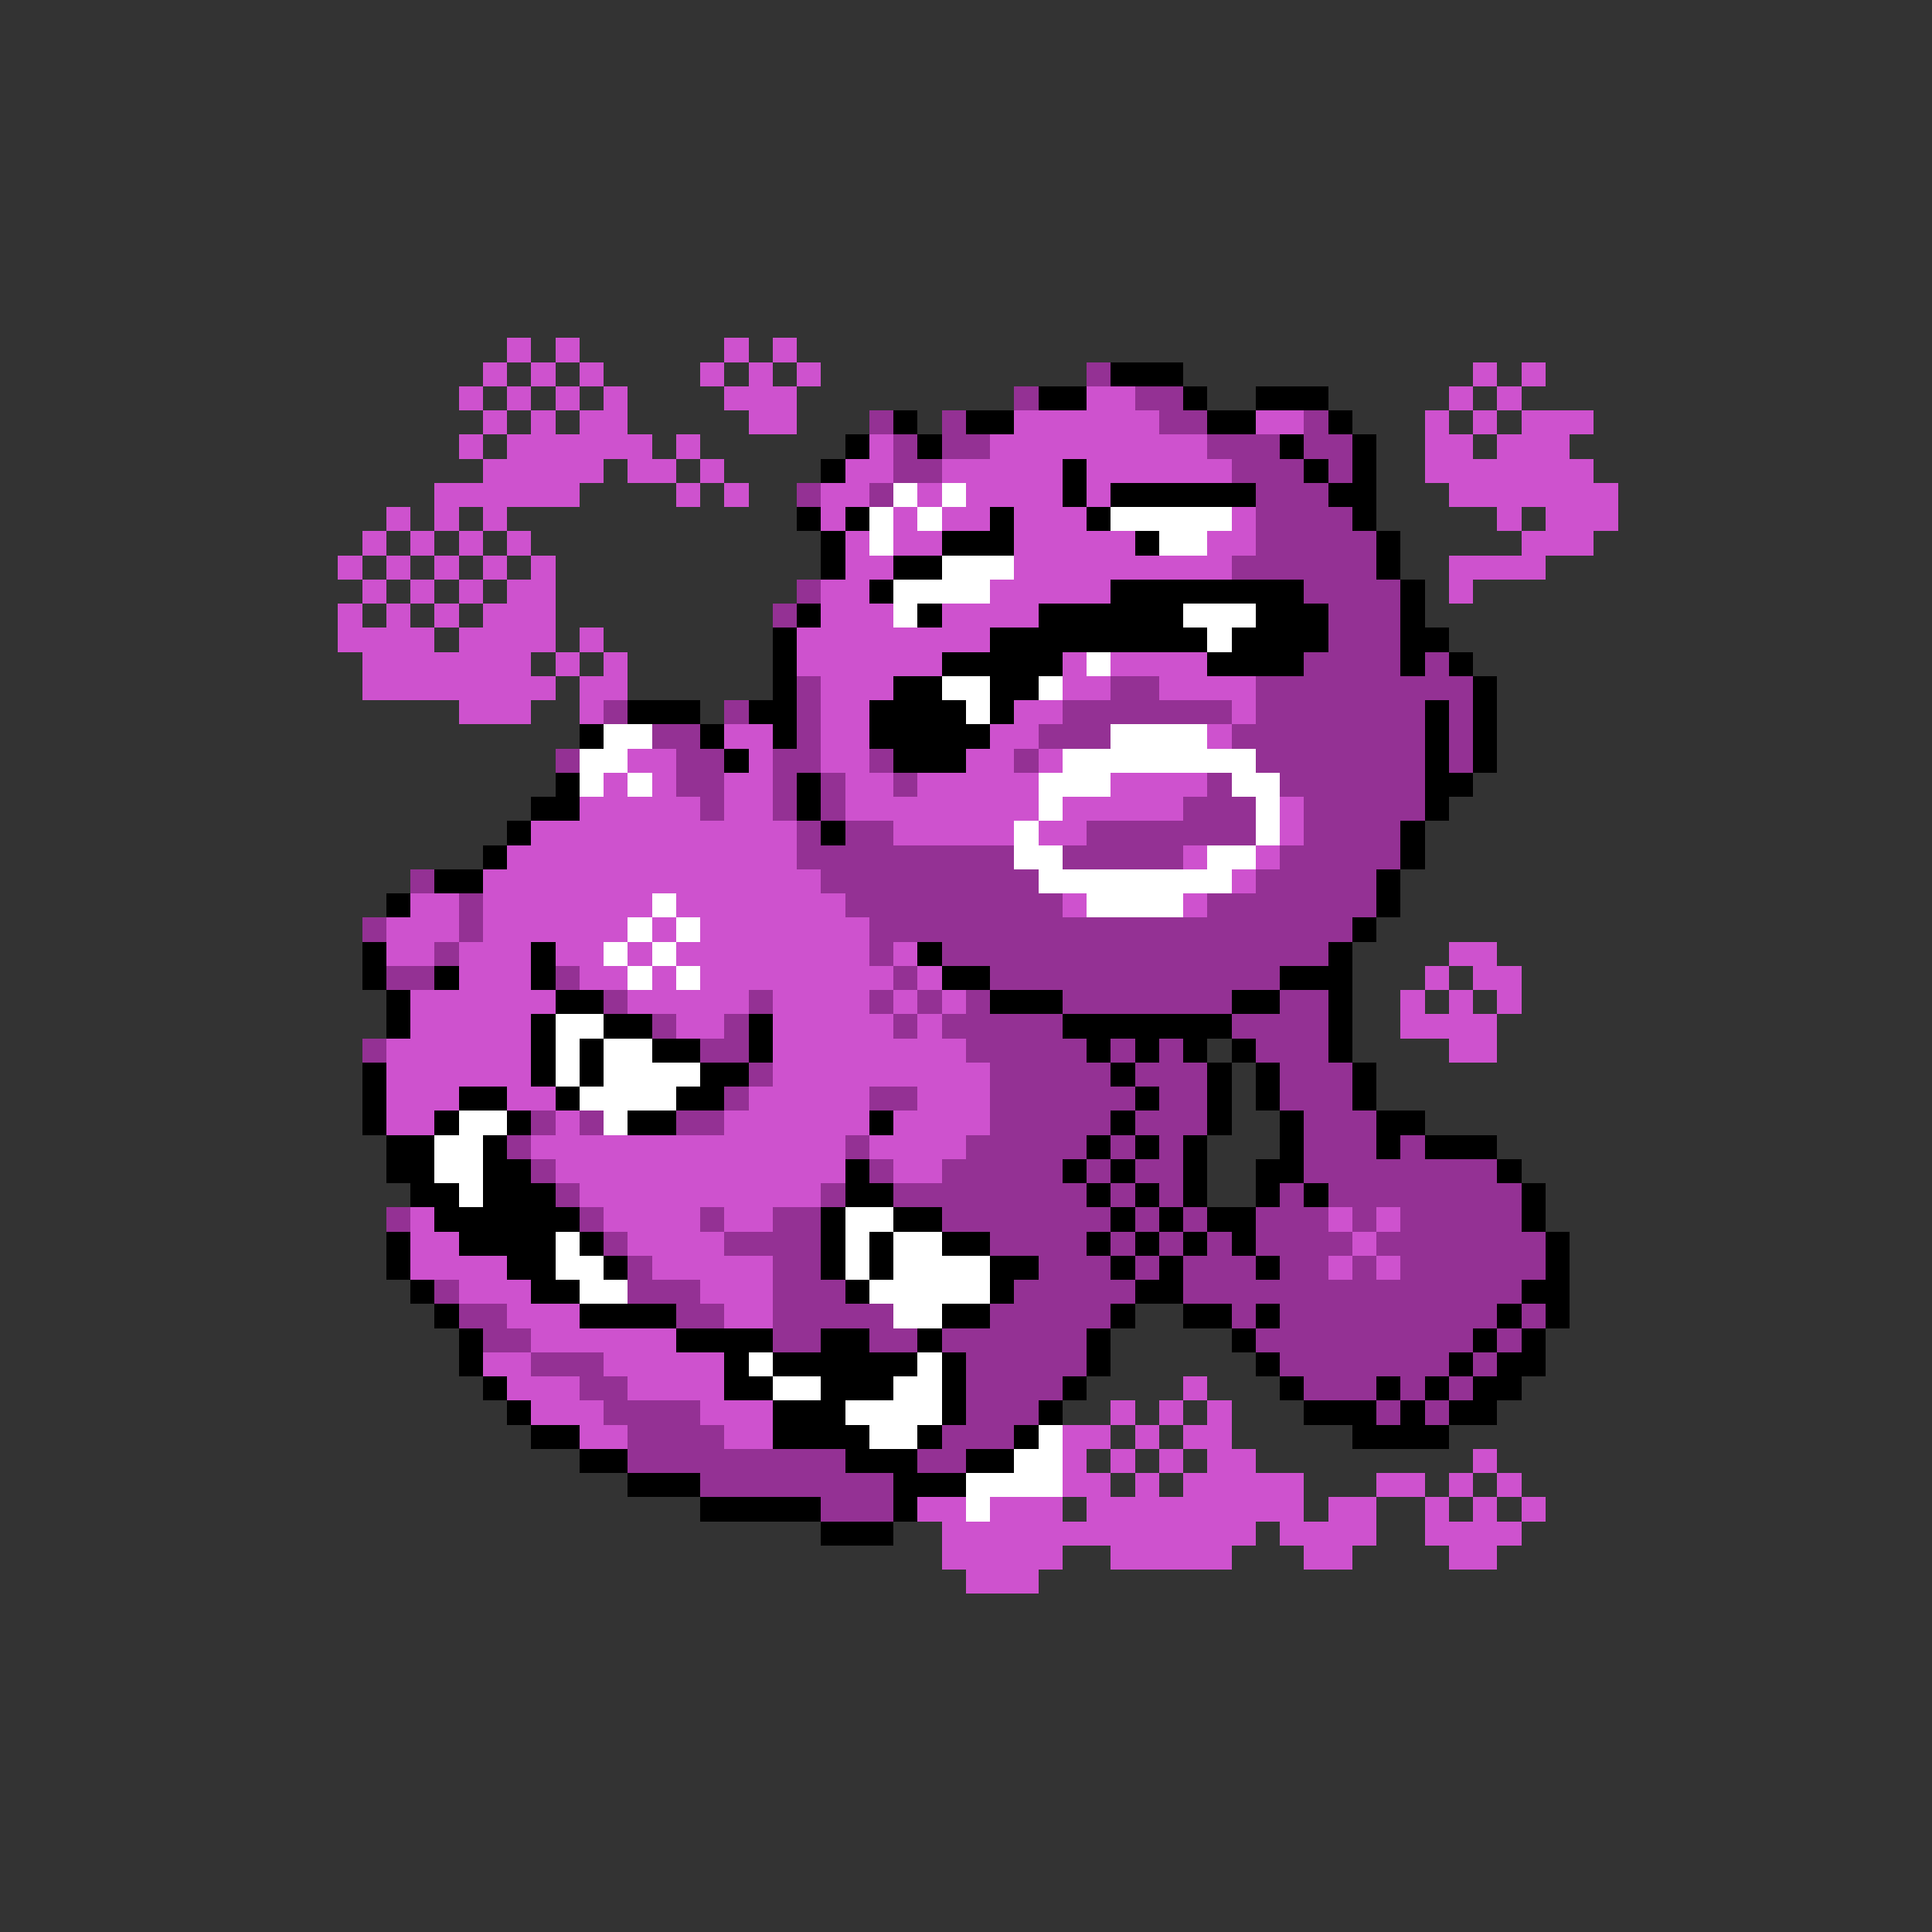 <svg xmlns="http://www.w3.org/2000/svg" viewBox="0 -0.5 80 80" shape-rendering="crispEdges">
<rect x="0" y="-0.5" width="80" height="80" fill="#333333" stroke="none"/>
<path stroke="#ce52ce" d="M21 14h1M23 14h1M30 14h1M32 14h1M20 15h1M22 15h1M24 15h1M29 15h1M31 15h1M33 15h1M61 15h1M63 15h1M19 16h1M21 16h1M23 16h1M25 16h1M30 16h3M45 16h2M60 16h1M62 16h1M20 17h1M22 17h1M24 17h2M31 17h2M42 17h6M52 17h2M59 17h1M61 17h1M63 17h3M19 18h1M21 18h6M28 18h1M36 18h1M41 18h9M59 18h2M62 18h3M20 19h5M26 19h2M29 19h1M35 19h2M39 19h5M45 19h6M59 19h7M18 20h6M28 20h1M30 20h1M34 20h2M38 20h1M40 20h4M45 20h1M60 20h7M16 21h1M18 21h1M20 21h1M34 21h1M37 21h1M39 21h2M42 21h3M51 21h1M62 21h1M64 21h3M15 22h1M17 22h1M19 22h1M21 22h1M35 22h1M37 22h2M42 22h5M50 22h2M63 22h3M14 23h1M16 23h1M18 23h1M20 23h1M22 23h1M35 23h2M42 23h9M60 23h4M15 24h1M17 24h1M19 24h1M21 24h2M34 24h2M41 24h5M60 24h1M14 25h1M16 25h1M18 25h1M20 25h3M34 25h3M39 25h4M14 26h4M19 26h4M24 26h1M33 26h8M15 27h7M23 27h1M25 27h1M33 27h6M44 27h1M46 27h4M15 28h8M24 28h2M34 28h3M44 28h2M48 28h4M19 29h3M24 29h1M34 29h2M42 29h2M51 29h1M30 30h2M34 30h2M41 30h2M50 30h1M26 31h2M31 31h1M34 31h2M40 31h2M43 31h1M25 32h1M27 32h1M30 32h2M35 32h2M38 32h5M46 32h4M24 33h5M30 33h2M35 33h8M44 33h5M53 33h1M22 34h11M37 34h5M43 34h2M53 34h1M21 35h12M49 35h1M52 35h1M20 36h14M51 36h1M17 37h2M20 37h7M28 37h7M44 37h1M49 37h1M16 38h3M20 38h6M27 38h1M29 38h7M16 39h2M19 39h3M23 39h2M26 39h1M28 39h8M37 39h1M60 39h2M19 40h3M24 40h2M27 40h1M29 40h8M38 40h1M59 40h1M61 40h2M17 41h6M26 41h5M32 41h4M37 41h1M39 41h1M58 41h1M60 41h1M62 41h1M17 42h5M28 42h2M32 42h5M38 42h1M58 42h4M16 43h6M32 43h8M60 43h2M16 44h6M32 44h9M16 45h3M21 45h2M31 45h5M38 45h3M16 46h2M23 46h1M30 46h6M37 46h4M22 47h13M36 47h4M23 48h12M37 48h2M24 49h10M17 50h1M25 50h4M30 50h2M55 50h1M57 50h1M17 51h2M26 51h4M56 51h1M17 52h4M27 52h5M55 52h1M57 52h1M19 53h3M29 53h3M21 54h3M30 54h2M22 55h6M20 56h2M25 56h5M21 57h3M26 57h4M49 57h1M22 58h3M29 58h3M46 58h1M48 58h1M50 58h1M24 59h2M30 59h2M44 59h2M47 59h1M49 59h2M44 60h1M46 60h1M48 60h1M50 60h2M61 60h1M44 61h2M47 61h1M49 61h5M57 61h2M60 61h1M62 61h1M38 62h2M41 62h3M45 62h9M55 62h2M59 62h1M61 62h1M63 62h1M39 63h13M53 63h4M59 63h4M39 64h5M46 64h5M54 64h2M60 64h2M40 65h3" />
<path stroke="#943194" d="M45 15h1M42 16h1M47 16h2M36 17h1M39 17h1M48 17h2M54 17h1M37 18h1M39 18h2M50 18h3M54 18h2M37 19h2M51 19h3M55 19h1M33 20h1M36 20h1M52 20h3M52 21h4M52 22h5M51 23h6M33 24h1M54 24h4M32 25h1M55 25h3M55 26h3M54 27h4M59 27h1M33 28h1M46 28h2M52 28h9M25 29h1M30 29h1M33 29h1M44 29h7M52 29h7M60 29h1M27 30h2M33 30h1M43 30h3M51 30h8M60 30h1M23 31h1M28 31h2M32 31h2M36 31h1M42 31h1M52 31h7M60 31h1M28 32h2M32 32h1M34 32h1M37 32h1M50 32h1M53 32h6M29 33h1M32 33h1M34 33h1M49 33h3M54 33h5M33 34h1M35 34h2M45 34h7M54 34h4M33 35h9M44 35h5M53 35h5M17 36h1M34 36h9M52 36h5M19 37h1M35 37h9M50 37h7M15 38h1M19 38h1M36 38h20M18 39h1M36 39h1M39 39h16M16 40h2M23 40h1M37 40h1M41 40h12M25 41h1M31 41h1M36 41h1M38 41h1M40 41h1M44 41h7M53 41h2M27 42h1M30 42h1M37 42h1M39 42h5M51 42h4M15 43h1M29 43h2M40 43h5M46 43h1M48 43h1M52 43h3M31 44h1M41 44h5M47 44h3M53 44h3M30 45h1M36 45h2M41 45h6M48 45h2M53 45h3M22 46h1M24 46h1M28 46h2M41 46h5M47 46h3M54 46h3M21 47h1M35 47h1M40 47h5M46 47h1M48 47h1M54 47h3M58 47h1M22 48h1M36 48h1M39 48h5M45 48h1M47 48h2M54 48h8M23 49h1M34 49h1M37 49h8M46 49h1M48 49h1M53 49h1M55 49h8M16 50h1M24 50h1M29 50h1M32 50h2M39 50h7M47 50h1M49 50h1M52 50h3M56 50h1M58 50h5M25 51h1M30 51h4M41 51h4M46 51h1M48 51h1M50 51h1M52 51h4M57 51h7M26 52h1M32 52h2M43 52h3M47 52h1M49 52h3M53 52h2M56 52h1M58 52h6M18 53h1M26 53h3M32 53h3M42 53h5M49 53h14M19 54h2M28 54h2M32 54h5M41 54h5M51 54h1M53 54h9M63 54h1M20 55h2M32 55h2M36 55h2M39 55h6M52 55h9M62 55h1M22 56h3M40 56h5M53 56h7M61 56h1M24 57h2M40 57h4M54 57h3M58 57h1M60 57h1M25 58h4M40 58h3M57 58h1M59 58h1M26 59h4M39 59h3M26 60h9M38 60h2M29 61h8M34 62h3" />
<path stroke="#000000" d="M46 15h3M43 16h2M49 16h1M52 16h3M37 17h1M40 17h2M50 17h2M55 17h1M35 18h1M38 18h1M53 18h1M56 18h1M34 19h1M44 19h1M54 19h1M56 19h1M44 20h1M46 20h6M55 20h2M33 21h1M35 21h1M41 21h1M45 21h1M56 21h1M34 22h1M39 22h3M47 22h1M57 22h1M34 23h1M37 23h2M57 23h1M36 24h1M46 24h8M58 24h1M33 25h1M38 25h1M43 25h6M52 25h3M58 25h1M32 26h1M41 26h9M51 26h4M58 26h2M32 27h1M39 27h5M50 27h4M58 27h1M60 27h1M32 28h1M37 28h2M41 28h2M61 28h1M26 29h3M31 29h2M36 29h4M41 29h1M59 29h1M61 29h1M24 30h1M29 30h1M32 30h1M36 30h5M59 30h1M61 30h1M30 31h1M37 31h3M59 31h1M61 31h1M23 32h1M33 32h1M59 32h2M22 33h2M33 33h1M59 33h1M21 34h1M34 34h1M58 34h1M20 35h1M58 35h1M18 36h2M57 36h1M16 37h1M57 37h1M56 38h1M15 39h1M22 39h1M38 39h1M55 39h1M15 40h1M18 40h1M22 40h1M39 40h2M53 40h3M16 41h1M23 41h2M41 41h3M51 41h2M55 41h1M16 42h1M22 42h1M25 42h2M31 42h1M44 42h7M55 42h1M22 43h1M24 43h1M27 43h2M31 43h1M45 43h1M47 43h1M49 43h1M51 43h1M55 43h1M15 44h1M22 44h1M24 44h1M29 44h2M46 44h1M50 44h1M52 44h1M56 44h1M15 45h1M19 45h2M23 45h1M28 45h2M47 45h1M50 45h1M52 45h1M56 45h1M15 46h1M18 46h1M21 46h1M26 46h2M36 46h1M46 46h1M50 46h1M53 46h1M57 46h2M16 47h2M20 47h1M45 47h1M47 47h1M49 47h1M53 47h1M57 47h1M59 47h3M16 48h2M20 48h2M35 48h1M44 48h1M46 48h1M49 48h1M52 48h2M62 48h1M17 49h2M20 49h3M35 49h2M45 49h1M47 49h1M49 49h1M52 49h1M54 49h1M63 49h1M18 50h6M34 50h1M37 50h2M46 50h1M48 50h1M50 50h2M63 50h1M16 51h1M19 51h4M24 51h1M34 51h1M36 51h1M39 51h2M45 51h1M47 51h1M49 51h1M51 51h1M64 51h1M16 52h1M21 52h2M25 52h1M34 52h1M36 52h1M41 52h2M46 52h1M48 52h1M52 52h1M64 52h1M17 53h1M22 53h2M35 53h1M41 53h1M47 53h2M63 53h2M18 54h1M24 54h4M39 54h2M46 54h1M49 54h2M52 54h1M62 54h1M64 54h1M19 55h1M28 55h4M34 55h2M38 55h1M45 55h1M51 55h1M61 55h1M63 55h1M19 56h1M30 56h1M32 56h6M39 56h1M45 56h1M52 56h1M60 56h1M62 56h2M20 57h1M30 57h2M34 57h3M39 57h1M44 57h1M53 57h1M57 57h1M59 57h1M61 57h2M21 58h1M32 58h3M39 58h1M43 58h1M54 58h3M58 58h1M60 58h2M22 59h2M32 59h4M38 59h1M42 59h1M56 59h4M24 60h2M35 60h3M40 60h2M26 61h3M37 61h3M29 62h5M37 62h1M34 63h3" />
<path stroke="#ffffff" d="M37 20h1M39 20h1M36 21h1M38 21h1M46 21h5M36 22h1M48 22h2M39 23h3M37 24h4M37 25h1M49 25h3M50 26h1M45 27h1M39 28h2M43 28h1M40 29h1M25 30h2M46 30h4M24 31h2M44 31h8M24 32h1M26 32h1M43 32h3M51 32h2M43 33h1M52 33h1M42 34h1M52 34h1M42 35h2M50 35h2M43 36h8M27 37h1M45 37h4M26 38h1M28 38h1M25 39h1M27 39h1M26 40h1M28 40h1M23 42h2M23 43h1M25 43h2M23 44h1M25 44h4M24 45h4M19 46h2M25 46h1M18 47h2M18 48h2M19 49h1M35 50h2M23 51h1M35 51h1M37 51h2M23 52h2M35 52h1M37 52h4M24 53h2M36 53h5M37 54h2M31 56h1M38 56h1M32 57h2M37 57h2M35 58h4M36 59h2M43 59h1M42 60h2M40 61h4M40 62h1" />
</svg>